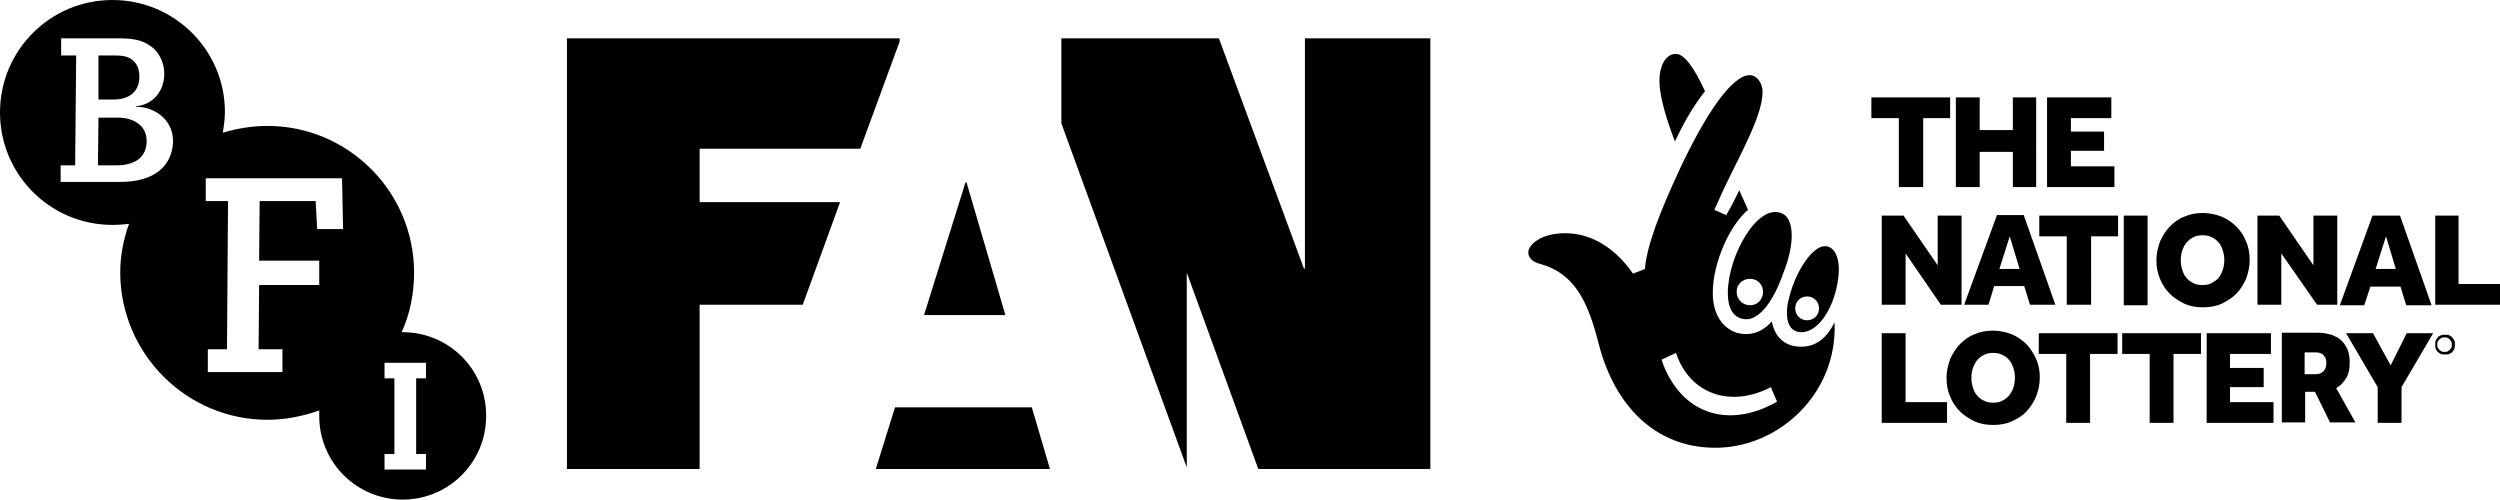 <svg xmlns="http://www.w3.org/2000/svg" viewBox="0 0 482.4 96.4">

    <path fill="currentColor" d="M202.6 90.5l-3.5-11.9h-26.4L169 90.5zM194 60.8l-7.5-25.6h-.2l-8 25.6zM251.8 7.4v44.4h-.2L235.2 7.4h-30.4v16.4L229 90.2V52.6l13.8 37.9H276V7.4zM162.1 39H135V28.7h31L173.6 8v-.6h-64.2v83.1H135V58.8h19.9zM26.9 14.8c0-1.9-.8-3-1.9-3.6-.8-.4-1.6-.5-3.1-.5H19v8.5h3c3 0 4.9-1.6 4.9-4.4zm-4.1 7.9H19l-.1 9.2h3.6c3.2 0 5.8-1.3 5.8-4.7 0-3.1-2.7-4.5-5.5-4.5zm54.9 41.4h-.2c1.6-3.5 2.4-7.4 2.4-11.5 0-15.6-12.7-28.3-28.3-28.3-3 0-5.9.5-8.6 1.3.2-1.3.4-2.6.4-4C43.4 9.7 33.7 0 21.7 0S0 9.7 0 21.7s9.7 21.7 21.7 21.7c1.1 0 2.2-.1 3.2-.2-1.1 3-1.7 6.2-1.7 9.5C23.3 68.3 36 81 51.6 81c3.5 0 6.9-.7 10-1.8v1.1c0 8.9 7.2 16.1 16.1 16.1 8.9 0 16.1-7.2 16.1-16.1.1-8.9-7.1-16.2-16.1-16.2zm-54.5-29H11.7v-3.2h2.8l.2-21.2h-2.9V7.4h11c2.9 0 4.7.3 6.4 1.6 1.3.9 2.5 2.9 2.5 5.2 0 3.2-2 6-5.5 6.3v.1c3.7 0 7.2 2.5 7.2 6.7-.2 4.7-3.5 7.8-10.2 7.8zm38 9.1l-.3-5.4H50.1L50 50.3h11.6V55H50l-.1 12.4h4.6v4.4H40.1v-4.4h3.7l.2-28.6h-4.3v-4.4H66l.2 9.8h-5zm21 28.8h-1.9v14.6h1.9v3h-8v-3h1.9V73h-1.9v-3h8v3z"/>
    <path fill="currentColor"  d="M354 62.2c-1.5 3-3.5 4.7-6.5 4.7-3.4 0-5.2-2.3-5.6-4.9-1.9 2.2-4.3 2.9-6.8 2.2-2.7-.9-4.6-3.5-4.6-7.7 0-5.7 3.2-13 6.8-16l-1.7-3.8c-.2.5-1.7 3.5-2.5 4.8l-2.3-1s1.6-3.5 1.9-4.2c3.5-7.3 7.4-14.1 7.4-18.6 0-1.9-1.3-3.2-2.4-3.2-3.4-.1-8.5 7.3-13.6 18.2-4 8.6-6.3 14.7-6.7 19.2l-2.3.9C312 48.3 307.5 45 302 45c-4.6 0-7.1 2.2-7.1 3.7 0 1.4 1.4 2 2.2 2.2 6.7 1.8 9.3 7.2 11.4 15.5 3.1 12 11 20 22.5 20 12.2 0 23.6-10.4 23-24.2zm-33.4 7.2l2.8-1.3c2.8 8.3 10.9 10.5 18.3 6.6l1.2 2.8c-9.8 5.6-18.9 2-22.3-8.1z"/>
    <path fill="currentColor"  d="M329 17.6c-2.2-4.8-4.1-7.2-5.6-7.2-2.2 0-3.2 2.7-3.2 5.1 0 2.7 1 6.6 3 11.8 1.9-4.1 3.9-7.3 5.8-9.7zm4.4 38.9c0 3.7 1.6 5.1 3.6 5.1 2.5 0 5.2-3.4 7.1-8.9 2.3-5.7 2.1-10.5-.2-11.5-4.7-2.2-10.5 8.2-10.5 15.3zm4.3 2.4c-1.4 0-2.6-1.1-2.6-2.6 0-1.4 1.1-2.5 2.6-2.5 1.4 0 2.5 1.1 2.5 2.5 0 1.5-1.1 2.6-2.5 2.6zm9.9 5.2c3.5 0 6.3-5.1 7-9.7.7-4-.3-6.9-2.5-6.9-2.4 0-5.6 4.9-6.8 9.7-.8 2.6-1 6.9 2.3 6.9zm1.1-6.9c1.3 0 2.3 1 2.3 2.3 0 1.3-1 2.3-2.3 2.3-1.3 0-2.3-1-2.3-2.3 0-1.3 1-2.3 2.3-2.3z"/>
    
    <path fill="currentColor"  d="M473.2 65.1c-.2-.2-.4-.3-.6-.4-.2-.1-.5-.1-.8-.1-.3 0-.6 0-.8.1-.2.1-.5.2-.6.4-.2.2-.3.4-.4.6-.1.2-.1.5-.1.8 0 .3 0 .6.1.8.1.2.2.5.4.6.2.2.4.3.6.4.2.1.5.1.8.1.3 0 .6 0 .8-.1.2-.1.5-.2.6-.4.2-.2.3-.4.4-.6.1-.2.1-.5.1-.8 0-.3 0-.6-.1-.8-.1-.2-.3-.4-.4-.6zm-.2 2c-.1.2-.2.3-.3.4-.1.1-.3.2-.4.3-.2.1-.4.1-.6.1-.2 0-.4 0-.6-.1-.2-.1-.3-.2-.4-.3-.1-.1-.2-.3-.3-.4-.1-.2-.1-.4-.1-.6 0-.2 0-.4.1-.6.1-.2.2-.3.3-.4.1-.1.3-.2.4-.3.2-.1.4-.1.6-.1.2 0 .4 0 .6.1.2.1.3.2.4.3.1.1.2.3.3.4.1.2.1.4.1.6 0 .2 0 .4-.1.6zm-106.6-31h4.7V22.8h5.2v-4h-15.2v4h5.3zm15.6-6.8h6.4v6.8h4.5V18.8h-4.5v6.3H382v-6.3h-4.6v17.3h4.6zm26 2.8h-8.4v-3h6.4v-3.7h-6.4v-2.6h7.8v-4H395v17.3h13zm-34.1 19.1l-6.6-9.6h-4.2v17.2h4.6v-9.9l6.8 9.9h4V41.6h-4.6zm11.4-9.6L379 58.8h4.7l1.1-3.6h5.8l1.1 3.6h4.9l-6.1-17.3h-5.2zm.5 10.3l2-6.3 1.9 6.3h-3.9zm7.7-6.3h5.3v13.2h4.7V45.6h5.2v-4h-15.2zm16.3-4h4.6v17.3h-4.6zm21.7 15.1c.8-.8 1.4-1.8 1.9-2.9.4-1.1.7-2.3.7-3.6 0-1.3-.2-2.5-.7-3.6-.4-1.1-1.1-2.1-1.9-2.9-.8-.8-1.7-1.4-2.8-1.9-1.1-.4-2.3-.7-3.6-.7s-2.5.2-3.6.7c-1.1.4-2 1.1-2.8 1.9-.8.8-1.4 1.8-1.9 2.9-.4 1.1-.7 2.3-.7 3.6 0 1.3.2 2.5.7 3.6.4 1.1 1.1 2.1 1.9 2.9.8.8 1.8 1.4 2.8 1.9 1.1.5 2.3.7 3.6.7s2.5-.2 3.6-.7c1-.5 2-1.1 2.8-1.9zm-4.7-2.1c-.5.3-1.1.4-1.8.4s-1.3-.1-1.8-.4c-.5-.2-1-.6-1.3-1-.4-.4-.6-.9-.8-1.5-.2-.6-.3-1.2-.3-1.9s.1-1.3.3-1.9c.2-.6.5-1.1.8-1.5.4-.4.8-.8 1.3-1 .5-.3 1.1-.4 1.8-.4s1.3.1 1.8.4c.5.2 1 .6 1.3 1 .4.4.6.9.8 1.5.2.6.3 1.2.3 1.9s-.1 1.3-.3 1.9c-.2.6-.5 1.1-.8 1.5-.3.4-.8.7-1.3 1zm24.2 4.2V41.6h-4.6v9.6l-6.6-9.6h-4.2v17.2h4.6v-9.9l6.9 9.9zm6.4-3.5h5.8l1.1 3.6h4.9l-6.1-17.3h-5.3l-6.3 17.3h4.7l1.2-3.6zm3-9.7l1.9 6.3h-3.9l2-6.3zm14 9.2V41.6h-4.5v17.2h12.5v-4zm-106.7 9.5h-4.6v17.3h12.6v-4h-8zm23.3 2.1c-.8-.8-1.7-1.4-2.8-1.9-1.1-.4-2.3-.7-3.6-.7-1.3 0-2.5.2-3.6.7-1.1.4-2 1.1-2.8 1.9-.8.8-1.4 1.8-1.9 2.9-.4 1.1-.7 2.3-.7 3.6 0 1.3.2 2.5.7 3.6.4 1.1 1.1 2.1 1.9 2.9.8.8 1.8 1.4 2.8 1.9 1.1.5 2.3.7 3.6.7 1.3 0 2.5-.2 3.6-.7 1.1-.5 2.1-1.1 2.8-1.9.8-.8 1.4-1.8 1.9-2.9.4-1.1.7-2.3.7-3.6 0-1.3-.2-2.5-.7-3.6-.5-1.1-1.1-2.1-1.9-2.9zm-2.5 8.4c-.2.6-.5 1.1-.8 1.5-.4.4-.8.8-1.3 1-.5.3-1.1.4-1.8.4s-1.3-.1-1.8-.4c-.5-.2-1-.6-1.3-1-.4-.4-.6-.9-.8-1.5-.2-.6-.3-1.2-.3-1.9s.1-1.3.3-1.9c.2-.6.5-1.1.8-1.5.4-.4.8-.8 1.3-1 .5-.3 1.1-.4 1.8-.4s1.3.1 1.8.4c.5.2 1 .6 1.3 1 .4.4.6.9.8 1.5.2.6.3 1.2.3 1.9s-.1 1.3-.3 1.9zm4.9-6.5h5.3v13.3h4.6V68.3h5.3v-4h-15.2zm16.1 0h5.3v13.3h4.6V68.3h5.3v-4h-15.2zm20.8 6.4h6.5V71h-6.5v-2.7h7.9v-4h-12.4v17.3h12.9v-4h-8.4zm22.4-1.7c.5-.8.7-1.8.7-3 0-.9-.1-1.8-.4-2.5-.3-.7-.7-1.3-1.2-1.8s-1.2-.8-1.9-1.1c-.8-.2-1.6-.4-2.5-.4h-7.1v17.3h4.5v-5.9h1.9l2.9 5.9h4.9l-3.7-6.6c.7-.4 1.4-1.1 1.9-1.9zm-4.3-1.4c-.4.4-.9.6-1.5.6h-2.2V68h2.2c.7 0 1.2.2 1.5.6.4.4.5.9.5 1.6 0 .5-.2 1-.5 1.4zm12.9-1.1l-3.4-6.2h-5.2l6.1 10.4v6.9h4.6v-6.9l6.1-10.4h-5.1z"/>
</svg>
